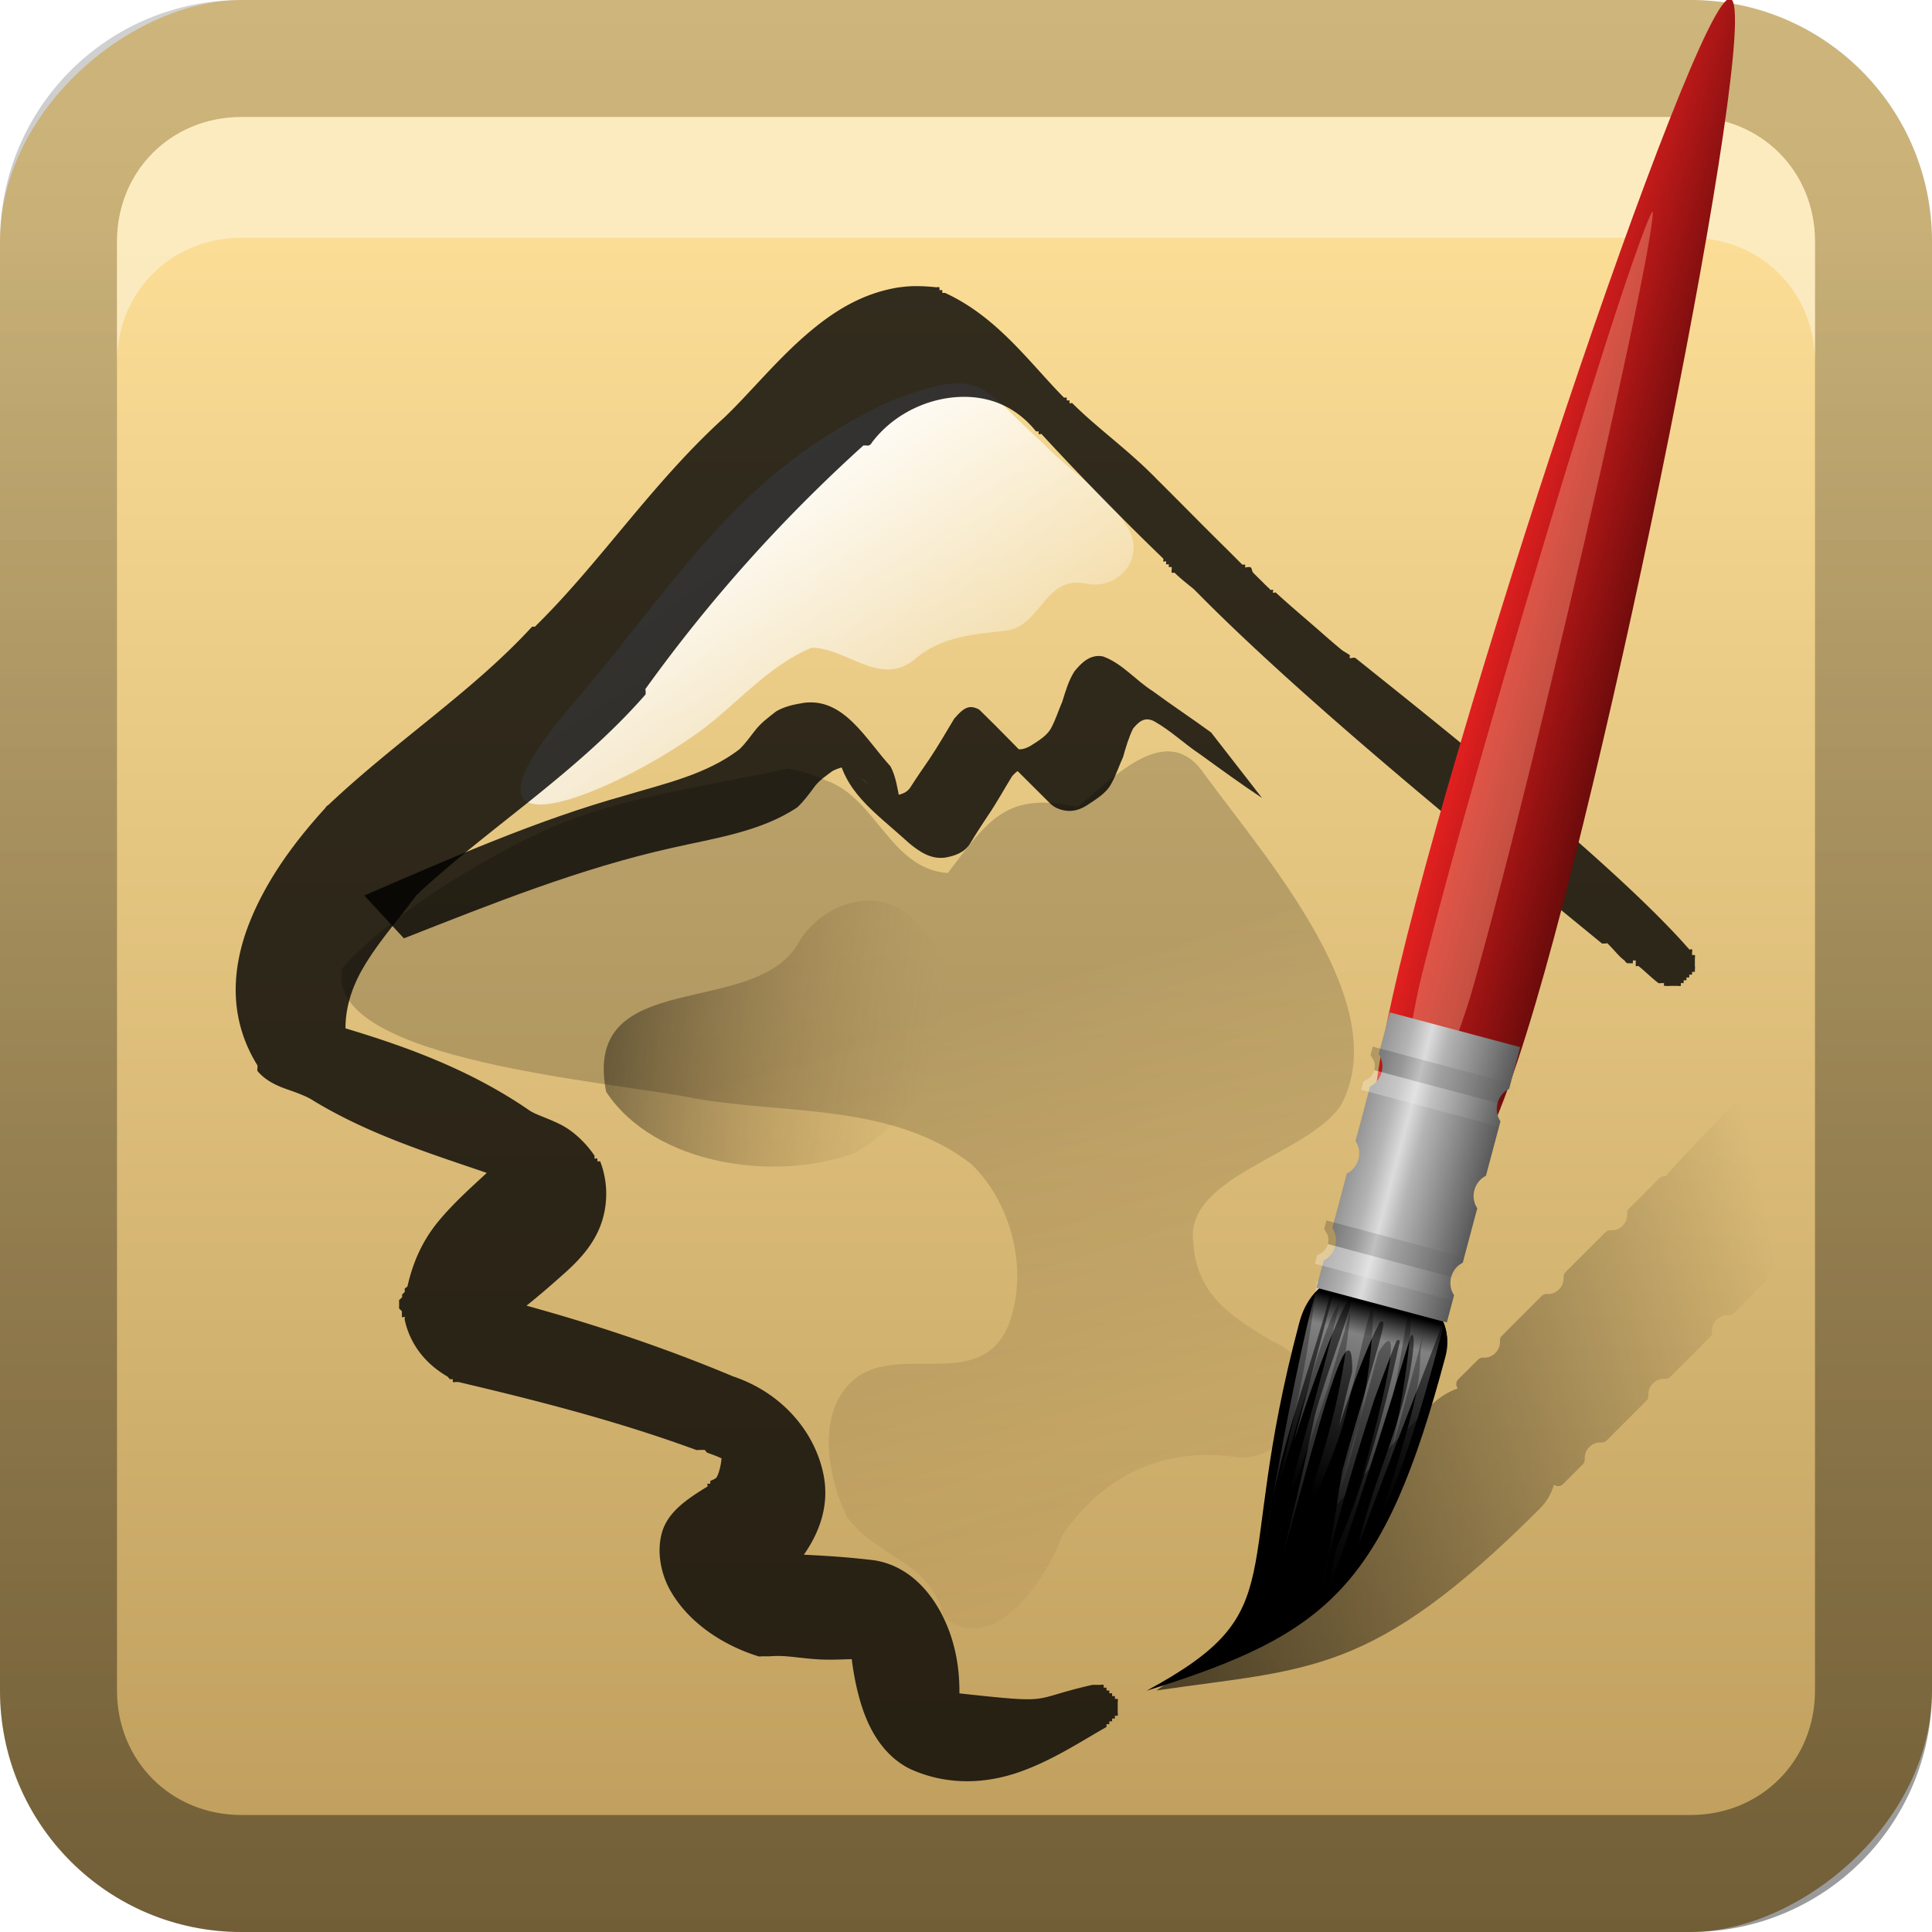 <?xml version="1.0" encoding="UTF-8"?>
<!-- Created with Inkscape (http://www.inkscape.org/) -->
<svg id="svg2" width="16" height="16" version="1.1" xmlns="http://www.w3.org/2000/svg" xmlns:cc="http://creativecommons.org/ns#" xmlns:dc="http://purl.org/dc/elements/1.1/" xmlns:rdf="http://www.w3.org/1999/02/22-rdf-syntax-ns#" xmlns:xlink="http://www.w3.org/1999/xlink">
 <defs id="defs4">
  <linearGradient id="linearGradient3204" x1="1" x2="15" y1="9" y2="9" gradientTransform="translate(-17,-2)" gradientUnits="userSpaceOnUse">
   <stop id="stop3189-2" stop-color="#bd9c5b" offset="0"/>
   <stop id="stop3191-1" stop-color="#fbdd96" offset="1"/>
  </linearGradient>
  <linearGradient id="linearGradient3629" x2="29.017" y1="8" y2="8" gradientTransform="matrix(0,-1,1,0,0,16)" gradientUnits="userSpaceOnUse">
   <stop id="stop3330" offset="0"/>
   <stop id="stop3333" stop-opacity="0" offset="1"/>
  </linearGradient>
  <linearGradient id="linearGradient3599">
   <stop id="stop3601" stop-opacity=".42" offset="0"/>
   <stop id="stop3603" stop-color="#98713b" stop-opacity="0" offset="1"/>
  </linearGradient>
  <linearGradient id="linearGradient4092" x1="59.71" x2="74.153" y1="23.205" y2="43.248" gradientTransform="matrix(.153 0 0 .153 -1.996 -.387)" gradientUnits="userSpaceOnUse">
   <stop id="stop3583" stop-color="#fff" offset="0"/>
   <stop id="stop3585" stop-color="#fff" stop-opacity="0" offset="1"/>
  </linearGradient>
  <linearGradient id="linearGradient4095" x1="41.531" x2="62.394" y1="65.389" y2="68.389" gradientTransform="matrix(.13 0 0 .13 -.398 .061)" gradientUnits="userSpaceOnUse" xlink:href="#linearGradient3599"/>
  <linearGradient id="linearGradient2991" x1="66.3" x2="83.324" y1="62.345" y2="117.1" gradientTransform="matrix(.13 0 0 .13 -.398 .061)" gradientUnits="userSpaceOnUse" xlink:href="#linearGradient3599"/>
  <linearGradient id="linearGradient4186" x1="72.68" x2="116.21" y1="102.19" y2="92.561" gradientTransform="matrix(.124 0 0 .124 .546 .067)" gradientUnits="userSpaceOnUse">
   <stop id="stop3676" offset="0"/>
   <stop id="stop3678" stop-opacity="0" offset="1"/>
  </linearGradient>
  <linearGradient id="linearGradient4190" x1="144.83" x2="144.83" y1="95.799" y2="108.34" gradientTransform="matrix(1 0 0 1.116 .062 -9.999)" gradientUnits="userSpaceOnUse" xlink:href="#linearGradient3581-7"/>
  <linearGradient id="linearGradient3581-7">
   <stop id="stop3583-6" stop-color="#fff" offset="0"/>
   <stop id="stop3585-3" stop-color="#fff" stop-opacity="0" offset="1"/>
  </linearGradient>
  <linearGradient id="linearGradient4192" x1="144.83" x2="144.83" y1="95.799" y2="108.34" gradientTransform="matrix(-1 0 0 1.116 289.71 -9.999)" gradientUnits="userSpaceOnUse" xlink:href="#linearGradient3581-7"/>
  <linearGradient id="linearGradient4194" x1="144.87" x2="144.87" y1="97.697" y2="99.775" gradientUnits="userSpaceOnUse" xlink:href="#BlackTransparent"/>
  <linearGradient id="BlackTransparent" gradientUnits="userSpaceOnUse">
   <stop id="stop12" offset="0"/>
   <stop id="stop14" stop-opacity="0" offset="1"/>
  </linearGradient>
  <linearGradient id="linearGradient4249" x1="131.29" x2="153.85" y1="77.089" y2="77.089" gradientUnits="userSpaceOnUse">
   <stop id="stop3503" stop-color="#e32020" offset="0"/>
   <stop id="stop3505" stop-color="#6c0b0b" offset="1"/>
  </linearGradient>
  <filter id="filter3526" x="-.664" y="-.038" width="2.327" height="1.076" color-interpolation-filters="sRGB">
   <feGaussianBlur id="feGaussianBlur3528" stdDeviation="0.988"/>
  </filter>
  <linearGradient id="linearGradient4200" x1="140" x2="150" y1="88" y2="88" gradientUnits="userSpaceOnUse" xlink:href="#linearGradient3411"/>
  <linearGradient id="linearGradient3411">
   <stop id="stop3413" stop-color="#8c8c8c" offset="0"/>
   <stop id="stop3423" stop-color="#b4b4b4" offset=".219"/>
   <stop id="stop3419" stop-color="#dcdcdc" offset=".35"/>
   <stop id="stop3421" stop-color="#b4b4b4" offset=".472"/>
   <stop id="stop3415" stop-color="#505050" offset="1"/>
  </linearGradient>
  <linearGradient id="linearGradient3914" x1="141" x2="149" y1="81.75" y2="81.75" gradientTransform="matrix(1.247 0 0 1 -35.862 0)" gradientUnits="userSpaceOnUse" xlink:href="#BlackTransparent"/>
  <linearGradient id="linearGradient3916" x1="141" x2="149" y1="81.75" y2="81.75" gradientTransform="matrix(1.247 0 0 -1 -35.862 164.98)" gradientUnits="userSpaceOnUse" xlink:href="#linearGradient3581-7"/>
 </defs>
 <g id="layer1">
  <rect id="rect3196" transform="rotate(-90)" x="-16" width="16" height="16" rx="2" ry="2" fill="url(#linearGradient3204)"/>
  <path id="rect2835" d="m0 14c0 1.108 0.892 2 2 2h12c1.108 0 2-0.892 2-2v-12c0-1.108-0.892-2-2-2h-12c-1.108 0-2 0.892-2 2v12zm0.969 0v-12c0-0.583 0.448-1.031 1.031-1.031h12c0.583 0 1.031 0.448 1.031 1.031v12c0 0.583-0.448 1.031-1.031 1.031h-12c-0.583 0-1.031-0.448-1.031-1.031z" fill="url(#linearGradient3629)" opacity=".4"/>
  <path id="path2843" d="m2 0.969c-0.583 0-1.031 0.448-1.031 1.031v1c0-0.583 0.448-1.031 1.031-1.031h12c0.583 0 1.031 0.448 1.031 1.031v-1c0-0.583-0.448-1.031-1.031-1.031h-12z" fill="#fff" opacity=".4"/>
  <path id="path3589" d="m6.524 6.365c-0.632 0.139-1.381 0.234-1.972 0.494-0.51 0.224-1.344 0.726-1.719 1.161-0.153 0.77 2.266 0.936 2.932 1.079 0.765 0.131 1.63 0.039 2.279 0.541 0.34 0.33 0.477 0.89 0.308 1.334-0.225 0.536-0.842 0.177-1.23 0.414-0.374 0.248-0.278 0.824-0.11 1.17 0.234 0.338 0.712 0.376 0.802 0.835 0.438 0.345 0.872-0.361 0.982-0.676 0.358-0.525 0.873-0.739 1.468-0.646 0.495 0.019 0.801-0.75 0.275-0.962-0.33-0.2-0.631-0.376-0.657-0.824-0.074-0.545 0.957-0.723 1.224-1.134 0.444-0.825-0.603-2.022-1.123-2.728-0.3-0.459-0.717-0.025-1.058 0.26-0.592-0.13-0.737 0.104-1.076 0.547-0.477-0.034-0.591-0.624-1.01-0.767-0.1-0.046-0.207-0.079-0.316-0.098z" fill="url(#linearGradient2991)" fill-rule="evenodd" opacity=".471"/>
  <path id="path3611" d="m6.621 7.795c-0.353 0.657-1.808 0.194-1.601 1.247 0.402 0.61 1.404 0.747 2.053 0.508 0.641-0.35 1.141-1.323 0.51-1.916-0.286-0.318-0.759-0.167-0.962 0.16z" fill="url(#linearGradient4095)" fill-rule="evenodd"/>
  <path id="path3555" d="m7.401 3.31c-1.318 0.599-1.792 1.524-2.696 2.564-1.17 1.395 0.573 0.624 1.226 0.077 0.25-0.212 0.483-0.457 0.789-0.587 0.289-4.867e-4 0.558 0.322 0.845 0.105 0.218-0.197 0.495-0.216 0.77-0.246 0.292-0.045 0.319-0.463 0.66-0.389 0.292 0.058 0.508-0.248 0.325-0.494-0.167-0.269-0.453-0.43-0.669-0.656-0.551-0.501-0.508-0.647-1.249-0.374z" fill="url(#linearGradient4092)" fill-rule="evenodd"/>
  <path id="path3920" transform="matrix(.75 0 0 .75 -.258 .316)" d="m10.281 2.75c-0.386 0.058-0.693 0.241-0.969 0.469-0.37 0.305-0.68 0.693-0.969 0.969-0.8 0.725-1.378 1.612-2.094 2.312a0.065 0.065 0 0 0-0.031 0c-0.657 0.715-1.496 1.256-2.25 1.969a0.065 0.065 0 0 0-0.031 0.031c-0.32 0.35-0.65 0.783-0.844 1.281-0.191 0.491-0.229 1.043 0.094 1.562-1.78e-5 8.52e-4 0 0.03 0 0.031a0.065 0.065 0 0 0 0 0.031c0.113 0.135 0.282 0.186 0.375 0.219 0.097 0.034 0.179 0.069 0.219 0.094 0.619 0.381 1.293 0.591 1.938 0.812-0.157 0.146-0.364 0.329-0.531 0.531-0.177 0.213-0.284 0.453-0.344 0.719-0.003 0.012-0.029 0.019-0.031 0.031-0.003 6e-3 0.004 0.023 0 0.031-0.008 0.016-0.031 0.031-0.031 0.031-1.5e-4 3.49e-4 0.008 0.016 0 0.031-0.004 0.008-0.028 0.025-0.031 0.031v0.031c-5.1e-6 4.51e-4 4.183e-4 0.016 0 0.031-2.092e-4 0.008-1.848e-4 0.023 0 0.031 5.75e-5 2.35e-4 0.026 0.022 0.031 0.031 6.02e-5 3.73e-4 -9.39e-5 0.031 0 0.031 1.387e-4 1e-3 -5.325e-4 0.03 0 0.031 0.006 0.01 0.025-0.006 0.031 0 0.002 0.009-0.002 0.022 0 0.031 0.047 0.219 0.182 0.457 0.469 0.625 0.013 0.007 0.018 0.024 0.031 0.031 4.568e-4 3.94e-4 0.031-3.87e-4 0.031 0 4.626e-4 3.87e-4 -4.683e-4 0.031 0 0.031a0.065 0.065 0 0 0 0.031 0c8.519e-4 0 0.03 1.8e-5 0.031 0 0.901 0.212 1.772 0.437 2.625 0.75a0.065 0.065 0 0 0 0.031 0c8.519e-4 0 0.03 1.8e-5 0.031 0 8.517e-4 1.8e-5 0.03 0 0.031 0 0.01 0.004 0.018 0.026 0.031 0.031 0.043 0.016 0.105 0.037 0.156 0.062-0.005 0.065-0.019 0.119-0.031 0.156-0.012 0.036-0.021 0.053-0.031 0.062-0.011 0.009-0.036 0.021-0.062 0.031-4.683e-4 3.8e-4 4.626e-4 0.031 0 0.031-4.626e-4 3.87e-4 -0.031-3.94e-4 -0.031 0-0.006 0.004 0.006 0.028 0 0.031-0.238 0.145-0.435 0.284-0.5 0.5-0.067 0.223-0.01 0.477 0.094 0.656 0.204 0.353 0.58 0.598 0.969 0.719a0.065 0.065 0 0 0 0.031 0c8.519e-4 0 0.03 1.8e-5 0.031 0 8.517e-4 1.8e-5 0.03 0 0.031 0 8.519e-4 0 0.03 1.8e-5 0.031 0 0.024-0.003 0.1-0.007 0.188 0 0.087 0.007 0.201 0.023 0.312 0.031 0.142 0.011 0.273 0.004 0.406 0 0.022 0.176 0.06 0.375 0.125 0.562 0.092 0.267 0.257 0.527 0.531 0.656 0.403 0.179 0.82 0.158 1.188 0.031 0.367-0.127 0.69-0.342 0.969-0.5 4.68e-4 -3.8e-4 -4.63e-4 -0.031 0-0.031 4.63e-4 -3.87e-4 0.031 3.94e-4 0.031 0v-0.031c4.63e-4 -3.87e-4 0.031 3.94e-4 0.031 0v-0.031c4.63e-4 -3.87e-4 0.031 3.94e-4 0.031 0 3.94e-4 -4.57e-4 -3.87e-4 -0.031 0-0.031 3.87e-4 -4.63e-4 0.031 4.68e-4 0.031 0a0.065 0.065 0 0 0 0-0.031c0-8.52e-4 1.8e-5 -0.03 0-0.031 1.8e-5 -8.52e-4 0-0.03 0-0.031 0-8.52e-4 1.8e-5 -0.03 0-0.031 1.8e-5 -8.52e-4 0-0.03 0-0.031a0.065 0.065 0 0 0 0-0.031c-3.8e-4 -4.68e-4 -0.031 4.63e-4 -0.031 0-3.87e-4 -4.63e-4 3.94e-4 -0.031 0-0.031h-0.031v-0.031h-0.031v-0.031h-0.031v-0.031c-4.57e-4 -3.94e-4 -0.031 3.87e-4 -0.031 0-4.63e-4 -3.87e-4 4.68e-4 -0.031 0-0.031a0.065 0.065 0 0 0-0.031 0c-8.52e-4 0-0.03-1.8e-5 -0.031 0-8.52e-4 -1.8e-5 -0.03 0-0.031 0-8.52e-4 0-0.03-1.8e-5 -0.031 0-0.72 0.163-0.389 0.212-1.469 0.094 0.002-0.224-0.028-0.473-0.125-0.719-0.134-0.341-0.398-0.683-0.812-0.75-0.279-0.034-0.527-0.05-0.781-0.062 0.191-0.271 0.278-0.569 0.219-0.875-0.092-0.478-0.459-0.913-1-1.094-0.739-0.31-1.504-0.567-2.281-0.781 0.143-0.115 0.278-0.231 0.438-0.375 0.15-0.135 0.296-0.297 0.375-0.5 0.08-0.204 0.098-0.466 0-0.719-3.801e-4 -4.68e-4 -0.031 4.63e-4 -0.031 0s3.938e-4 -0.031 0-0.031c-0.004-0.006-0.027 0.006-0.031 0-4.626e-4 -3.87e-4 4.683e-4 -0.031 0-0.031-0.106-0.156-0.246-0.279-0.375-0.344-0.138-0.07-0.276-0.109-0.344-0.156-0.635-0.437-1.326-0.695-2.031-0.906-0.001-0.21 0.06-0.433 0.188-0.656 0.158-0.277 0.398-0.549 0.594-0.812 0.008-0.011 0.023-0.02 0.031-0.031 0.768-0.714 1.749-1.328 2.5-2.188a0.065 0.065 0 0 0 0-0.031c0.005-0.007-0.005-0.025 0-0.031 0.71-0.986 1.502-1.87 2.406-2.688 8.519e-4 0 0.03 1.78e-5 0.031 0a0.065 0.065 0 0 0 0.031 0 0.065 0.065 0 0 0 0.031-0.031c0.217-0.289 0.561-0.468 0.906-0.5 0.346-0.032 0.668 0.08 0.906 0.375a0.065 0.065 0 0 0 0.031 0 0.065 0.065 0 0 0 0 0.031c0.005 0.005 0.027-0.005 0.031 0 0.426 0.462 0.884 0.931 1.344 1.375 5e-3 0.005-0.004 0.028 0 0.031 0.002 0.002 0.029-0.002 0.031 0s-3.98e-4 0.031 0 0.031c0.011 0.005 0.026-0.002 0.031 0a0.065 0.065 0 0 0 0 0.031c3.8e-4 4.683e-4 0.031-4.626e-4 0.031 0 3.87e-4 4.626e-4 -3.94e-4 0.031 0 0.031a0.065 0.065 0 0 0 0 0.031 0.065 0.065 0 0 0 0.031 0c0.085 0.084 0.194 0.163 0.219 0.188 0.011 0.011 0.022 0.022 0.031 0.031 1.246 1.263 3.272 2.893 4.469 3.875a0.065 0.065 0 0 0 0.031 0c0.008 7e-3 0.024-0.007 0.031 0 0.083 0.081 0.128 0.146 0.188 0.188 0.007 0.008 0.01 0.02 0.031 0.031 0.004 0.001 0.029-5.02e-4 0.031 0 1e-3 1e-3 0.031 0 0.031 0s-0.002-0.015 0-0.031h0.031v0.062c0.007 0.006 0.024-0.005 0.031 0 0.078 0.063 0.142 0.129 0.219 0.188a0.065 0.065 0 0 0 0.031 0c8.52e-4 0 0.03 1.8e-5 0.031 0 8.56e-4 4.28e-4 -8.66e-4 0.031 0 0.031 8.75e-4 3.87e-4 0.03-3.67e-4 0.031 0a0.065 0.065 0 0 0 0.031 0c8.52e-4 1.8e-5 0.03 0 0.031 0 8.52e-4 0 0.03 1.8e-5 0.031 0 8.52e-4 1.8e-5 0.03 0 0.031 0a0.065 0.065 0 0 0 0.031 0c4.68e-4 -3.8e-4 -4.63e-4 -0.031 0-0.031 4.63e-4 -3.87e-4 0.031 3.94e-4 0.031 0v-0.031c4.63e-4 -3.87e-4 0.031 3.94e-4 0.031 0v-0.031c3.87e-4 -4.63e-4 0.031 4.68e-4 0.031 0 3.94e-4 -4.57e-4 -3.87e-4 -0.031 0-0.031 3.87e-4 -4.63e-4 0.031 4.68e-4 0.031 0 5.06e-4 -8.12e-4 -4.87e-4 -0.03 0-0.031 4.28e-4 -8.56e-4 0.031 8.66e-4 0.031 0 3.87e-4 -8.75e-4 -3.67e-4 -0.03 0-0.031a0.065 0.065 0 0 0 0-0.031c0-8.52e-4 1.8e-5 -0.03 0-0.031 1.8e-5 -8.52e-4 0-0.03 0-0.031 0-8.52e-4 1.8e-5 -0.03 0-0.031a0.065 0.065 0 0 0 0-0.031c-3.8e-4 -4.68e-4 -0.031 4.63e-4 -0.031 0 0-8.52e-4 1.8e-5 -0.03 0-0.031a0.065 0.065 0 0 0 0-0.031c-0.004-0.005-0.027 0.005-0.031 0-0.821-0.941-2.786-2.496-3.688-3.219a0.065 0.065 0 0 0-0.031 0c0.002 0.001-0.025 0.005-0.031 0-0.007-0.005 0.01-0.023 0-0.031-0.02-0.016-0.063-0.037-0.094-0.062-0.062-0.051-0.14-0.118-0.219-0.188-0.16-0.14-0.349-0.299-0.5-0.438-0.011-0.01-0.021 0.005-0.031 0s0.005-0.03 0-0.031c-0.011-0.003-0.031-6.66e-5 -0.031 0-0.011-0.018-0.023-0.025-0.031-0.031-0.017-0.022-0.025-0.024-0.031-0.031-0.011-0.013-0.075-0.074-0.125-0.125-0.022-0.023-0.014-0.053-0.031-0.062-0.017-0.01-0.06 0.003-0.062 0a0.065 0.065 0 0 0 0-0.031h-0.031c-0.062-0.062-0.11-0.111-0.188-0.188-0.244-0.24-0.535-0.537-0.75-0.75-0.317-0.327-0.665-0.57-0.938-0.844-0.006-0.007-0.027 0.005-0.031 0-0.002-0.002 2e-3 -0.029 0-0.031-3.8e-4 -4.683e-4 -0.031 4.626e-4 -0.031 0-3.87e-4 -4.626e-4 3.94e-4 -0.031 0-0.031-4.57e-4 -3.938e-4 -0.031 3.87e-4 -0.031 0-0.378-0.383-0.733-0.889-1.312-1.156h-0.031v-0.031c-4.57e-4 -3.938e-4 -0.031 3.87e-4 -0.031 0-4.63e-4 -3.87e-4 4.68e-4 -0.031 0-0.031a0.065 0.065 0 0 0-0.031 0c-0.138-0.014-0.274-0.02-0.406 0z" opacity=".8"/>
  <path id="path3459" d="m10.451 6.608c-0.173-0.115-0.341-0.237-0.509-0.359-0.132-0.087-0.247-0.2-0.386-0.277-0.076-0.038-0.126 0.004-0.173 0.063-0.036 0.074-0.06 0.155-0.082 0.234-0.033 0.072-0.057 0.147-0.095 0.216-0.041 0.083-0.127 0.132-0.201 0.182-0.086 0.056-0.172 0.065-0.264 0.02-0.014-0.01-0.029-0.018-0.041-0.03-0.17-0.168-0.339-0.337-0.506-0.508-0.03-0.031-0.034-0.052-0.057-0.087-0.015-0.022-0.044-0.055-0.061-0.075 0.145 0.147 0.291 0.295 0.436 0.442-0.017-0.013-0.044-0.05-0.07-0.047-0.024 0.003-0.046 0.032-0.06 0.046-0.067 0.108-0.128 0.221-0.2 0.326-0.051 0.077-0.102 0.154-0.149 0.234-0.049 0.075-0.127 0.101-0.211 0.115-0.116 0.013-0.208-0.05-0.294-0.121-0.291-0.265-0.548-0.426-0.597-0.788-0.023-0.092-0.026-0.185-0.098-0.252 0.147 0.15 0.296 0.299 0.442 0.45 0.009 0.009-0.019-0.016-0.029-0.023-0.044-0.027-0.098-0.034-0.148-0.035-0.07 0.008-0.14 0.018-0.203 0.051-0.056 0.041-0.116 0.081-0.156 0.139-0.042 0.057-0.084 0.113-0.136 0.162-0.301 0.202-0.688 0.256-1.034 0.335-0.766 0.17-1.496 0.464-2.224 0.75l-0.328-0.355c0.709-0.305 1.417-0.621 2.163-0.829 0.323-0.097 0.672-0.173 0.944-0.382 0.048-0.047 0.087-0.101 0.128-0.154 0.049-0.064 0.113-0.111 0.176-0.16 0.07-0.041 0.147-0.057 0.226-0.07 0.334-0.046 0.513 0.298 0.721 0.526 0.045 0.086 0.057 0.182 0.076 0.276 0.064 0.303 0.414 0.537-0.32-0.184 0.065 0.07 0.144 0.14 0.243 0.153 0.065-0.007 0.129-0.014 0.167-0.074 0.05-0.079 0.103-0.155 0.156-0.232 0.073-0.109 0.138-0.223 0.206-0.335 0.045-0.05 0.098-0.116 0.173-0.089 0.013 0.005 0.027 0.009 0.037 0.018 0.171 0.166 0.335 0.338 0.503 0.507 0.03 0.039 0.056 0.081 0.087 0.12 0.011 0.013 0.046 0.051 0.034 0.039-0.136-0.133-0.611-0.603-0.406-0.401 0.071 0.064 0.115 0.081 0.203 0.032 0.067-0.043 0.142-0.085 0.177-0.159 0.034-0.066 0.056-0.138 0.086-0.206 0.027-0.086 0.052-0.176 0.101-0.252 0.06-0.075 0.136-0.146 0.239-0.123 0.158 0.058 0.27 0.199 0.41 0.287 0.159 0.117 0.324 0.226 0.483 0.342l0.419 0.539z" opacity=".8"/>
  <g id="g3635" transform="matrix(.12 .032 -.032 .12 -2.838 -5.532)">
   <g id="g3405" fill-rule="evenodd">
    <path id="path3286" d="m136.49 126.38c8.263-7.802 3.508-8.638 3.508-26.319 0-6.448 10-5.529 10-0.312 0 15.867-2.769 19.861-13.508 26.632z"/>
    <path id="path3358" d="m140.42 97.122c0.524 3.835 0.839 5.946 0.992 14.065 0.243-3.428 0.194-12.238 0.852-13.029 0.153 4.532 0 9.318 0 13.95 0 3.183 0.706-8.304 0.706-8.55 0-1.608 0.101-3.214 0.101-4.822 0-0.958 0.354 1.878 0.461 2.829 0.525 4.686 0.177 9.352-0.346 14.015-0.722 6.447 0.175 2.034 0.461-1.479 0.245-3.01 0.922-5.703 0.922-8.743 0-2.626-0.507-9.59 0.115-6.814 1.204 5.373 1.157 11.406 0.346 16.843-0.068 0.452-0.154 0.9-0.23 1.35-0.141 0.825 0.146-1.672 0.23-2.507 0.496-4.903 0.576-8.728 0.576-13.629 1.464-4.948 1.174 11.786 0.806 14.015 0.652-4.556 0.679-7.66 0.864-11.507 0-2.045-0.75-7.241-0.23-5.464 0.575 1.962 1.138 7.296 1.138 11.186v-4.822-5.85c0 3.69 1.077 0.723 0.37 13.129 0.858-3.93 0.795-11.057 0.795-13.258 0-0.548 0.053-0.902-0.403-1.157-3.18-0.779-5.879-2.276-8.525 0.25z" fill="url(#linearGradient4190)" opacity=".3"/>
    <path id="path3380" transform="matrix(1 0 0 1.366 0 -35.054)" d="m145.81 95.812c-0.171 0.005-0.358 0.012-0.531 0.031-1.14 0.127-2.322 0.546-3.594 0.906v2.188 5.062 0.531c0.207-2.836 0.555-5.599 0.938-6.906 0.033-0.112 0.069-0.186 0.094-0.25 0.025-0.064 0.044-0.115 0.094-0.156 0.012-0.01 4e-3 -0.028 0.031-0.031 0.028-3e-3 0.076 0.016 0.094 0.031 0.035 0.03 0.026 0.071 0.031 0.094 0.011 0.045 0.03 0.087 0.031 0.156 4e-3 0.278-0.034 0.805-0.094 1.469-0.12 1.327-0.312 3.144-0.312 4.156 0.437 5.244 0.296 11.494 0.406 1.812 0.029-1.926 0.108-3.607 0.281-4.531 0.043-0.231 0.097-0.431 0.156-0.562 0.029-0.066 0.052-0.114 0.094-0.156 0.042-0.042 0.093-0.068 0.156-0.062 0.063 0.005 0.111 0.047 0.156 0.094 0.045 0.047 0.084 0.109 0.125 0.188 0.083 0.158 0.189 0.375 0.281 0.688 2e-3 0.01 2e-3 0.021 0 0.031 0 0.956 0.043 1.849 0.094 2.719 0.116-1.633 0.31-3.266 0.656-4.812 0.039-0.175 0.093-0.302 0.125-0.406s0.028-0.167 0.062-0.219c0.017-0.026 0.043-0.05 0.094-0.062 0.025-0.006 0.072-0.012 0.094 0s0.022 0.017 0.031 0.031c0.038 0.055 0.052 0.107 0.062 0.188 0.043 0.322 0.023 1.013 0 1.875-0.046 1.724-0.156 4.13-0.156 5.438 2.978 20.515-0.349 11.732 0.844-3.781 0.053-0.477 0.177-1.419 0.281-2.125 0.052-0.353 0.087-0.659 0.125-0.812 9e-3 -0.038 0.019-0.067 0.031-0.094 6e-3 -0.013 6e-3 -0.009 0.031-0.031 3e-3 -0.003 0.031-0.031 0.031-0.031 7.3e-4 -3.04e-4 0.062-5.8e-5 0.062 0s0.031-4.25e-4 0.031 0c3.3e-4 2.12e-4 -3.2e-4 0.031 0 0.031 3.2e-4 3.05e-4 0.029-0.003 0.031 0 0.022 0.027 0.028 0.047 0.031 0.062 3e-3 0.015-2e-3 0.013 0 0.031 3e-3 0.036 0 0.095 0 0.156 0.236 3.482 0.148 6.896-0.535 10.344 0.234 7.171 1.111-10.159 1.129-10.938-2e-3 -0.01-2e-3 -0.021 0-0.031 8e-3 -0.013 0.018-0.024 0.031-0.031 8e-3 -0.013 0.018-0.024 0.031-0.031 0.01-0.002 0.021-0.002 0.031 0 0.01-0.002 0.021-0.002 0.031 0 0.013 0.008 0.024 0.018 0.031 0.031 0.109 0.131 0.186 0.359 0.25 0.688 0.701 3.286-0.393 6.581-0.176 9.872 0.739-5.865 1.155-8.14 1.613-11.497-1.131-1.065-2.255-1.38-3.438-1.344zm-4.312 0.969c-0.214 0.059-0.405 0.134-0.625 0.188-0.212 0.118-0.273 0.237-0.312 0.406-0.04 0.169-0.031 0.38-0.031 0.656 0 1.95 0.484 7.701 1.062 11.718-0.715-3.876-0.216-7.723-0.093-11.593v-1.375z" fill="url(#linearGradient4192)" opacity=".405"/>
    <path id="path3394" d="m136.49 126.38c8.263-7.802 3.508-8.638 3.508-26.319 0-6.448 10-5.529 10-0.312 0 15.867-2.769 19.861-13.508 26.632z" fill="url(#linearGradient4194)"/>
   </g>
   <g id="g3538" fill-rule="evenodd">
    <path id="path4247" transform="matrix(.423 0 0 3.892 84.726 -249.77)" d="m142.56 66.062c-1.419 0-2.919 0.911-4.375 2.281s-2.876 3.215-4.031 5.219-2.044 4.147-2.5 6.094-0.491 3.709 0.219 4.938c0.71 1.229 2.241 2.079 4.156 2.656s4.217 0.875 6.531 0.875 4.647-0.298 6.562-0.875 3.447-1.427 4.156-2.656c0.71-1.229 0.678-2.99 0.219-4.938s-1.372-4.09-2.531-6.094-2.541-3.849-4-5.219-2.987-2.281-4.406-2.281z" fill="url(#linearGradient4249)"/>
    <path id="path3519" d="m143.67 22.398c-0.092 0-0.323 1.822-0.569 5.944s-0.506 10.119-0.717 16.621c-0.21 6.502-0.374 13.512-0.451 19.372-0.077 5.861-0.046 10.353 0 11.777 0.046 1.422 0.245 4.096 0.569 5.834 0.324 1.738 0.753 2.752 1.174 2.752s0.844-1.014 1.168-2.752c0.324-1.738 0.522-4.412 0.569-5.834 0.046-1.419 0.078-5.917 0-11.777s-0.246-12.87-0.457-19.372c-0.211-6.503-0.47-12.496-0.717-16.621-0.247-4.124-0.476-5.944-0.569-5.944z" fill="#ffbb93" filter="url(#filter3526)" opacity=".6"/>
   </g>
   <g id="g3530">
    <path id="rect2478" d="m140.5 78.5v2.875c0.309 0.275 0.5 0.679 0.5 1.125s-0.191 0.85-0.5 1.125v3.75c0.309 0.275 0.5 0.679 0.5 1.125s-0.191 0.85-0.5 1.125v3.75c0.309 0.275 0.5 0.679 0.5 1.125s-0.191 0.85-0.5 1.125v1.875h9v-1.875c-0.309-0.275-0.5-0.679-0.5-1.125s0.191-0.85 0.5-1.125v-3.75c-0.309-0.275-0.5-0.679-0.5-1.125s0.191-0.85 0.5-1.125v-3.75c-0.309-0.275-0.5-0.679-0.5-1.125s0.191-0.85 0.5-1.125v-2.875h-9z" fill="url(#linearGradient4200)" fill-rule="evenodd" stroke="url(#linearGradient4200)" stroke-linecap="square" stroke-width="2.012"/>
    <g id="g3493">
     <path id="path3463" d="m139.99 81v0.58c0.338 0.322 0.465 0.42 0.508 0.92h8.995c0.037-0.489 0.127-0.579 0.499-0.906v-0.594h-10.001z" fill="url(#linearGradient3914)" fill-rule="evenodd" opacity=".2"/>
     <path id="path3489" d="m139.99 83.984v-0.58c0.338-0.322 0.465-0.42 0.508-0.92h8.995c0.037 0.489 0.127 0.579 0.499 0.906v0.594h-10.001z" fill="url(#linearGradient3916)" fill-rule="evenodd" opacity=".3"/>
    </g>
    <use id="use3497" transform="translate(0,6)" width="128" height="128" xlink:href="#g3493"/>
    <use id="use3499" transform="translate(0,12)" width="128" height="128" xlink:href="#g3493"/>
   </g>
  </g>
  <path id="path3544" d="m20.387 3.981c-0.053-0.053-0.415 0.193-0.936 0.601-0.521 0.408-1.203 0.98-1.93 1.617-0.727 0.637-1.491 1.335-2.169 1.977-0.631 0.598-1.181 1.144-1.56 1.565-0.017-0.002-0.035 8.876e-4 -0.047 0.014l-0.253 0.253c-0.012 0.011-0.018 0.028-0.016 0.044 0.002 0.036-0.01 0.071-0.038 0.099s-0.063 0.041-0.099 0.038c-0.016-0.001-0.032 0.005-0.044 0.016l-0.33 0.33c-0.012 0.011-0.018 0.028-0.016 0.044 0.002 0.036-0.01 0.071-0.038 0.099-0.028 0.028-0.063 0.041-0.099 0.038-0.016-0.001-0.032 0.005-0.044 0.016l-0.33 0.33c-0.012 0.011-0.018 0.028-0.016 0.044 0.002 0.036-0.01 0.071-0.038 0.099s-0.063 0.041-0.099 0.038c-0.016-0.001-0.032 0.005-0.044 0.016l-0.165 0.165c-0.02 0.02-0.021 0.053-0.003 0.074-0.077 0.027-0.155 0.073-0.228 0.146-1.554 1.554-1.222 1.627-2.268 2.356 1.267-0.187 1.78-0.111 3.174-1.505 0.06-0.06 0.098-0.128 0.118-0.2 0.021 0.018 0.054 0.017 0.074-0.003l0.165-0.165c0.012-0.011 0.018-0.028 0.016-0.044-0.002-0.036 0.01-0.071 0.038-0.099s0.063-0.041 0.099-0.038c0.016 0.001 0.032-0.005 0.044-0.016l0.33-0.33c0.012-0.011 0.018-0.028 0.016-0.044-0.002-0.036 0.01-0.071 0.038-0.099 0.028-0.028 0.063-0.041 0.099-0.038 0.016 0.001 0.032-0.005 0.044-0.016l0.33-0.33c0.012-0.011 0.018-0.028 0.016-0.044-0.002-0.036 0.01-0.071 0.038-0.099 0.028-0.028 0.063-0.041 0.099-0.038 0.016 0.001 0.032-0.005 0.044-0.016l0.253-0.253c0.012-0.012 0.018-0.028 0.016-0.044 0.421-0.378 0.968-0.929 1.565-1.56 0.642-0.678 1.34-1.442 1.977-2.169s1.209-1.409 1.617-1.93c0.408-0.521 0.652-0.886 0.599-0.939z" fill="url(#linearGradient4186)" fill-rule="evenodd" opacity=".6"/>
 </g>
</svg>
